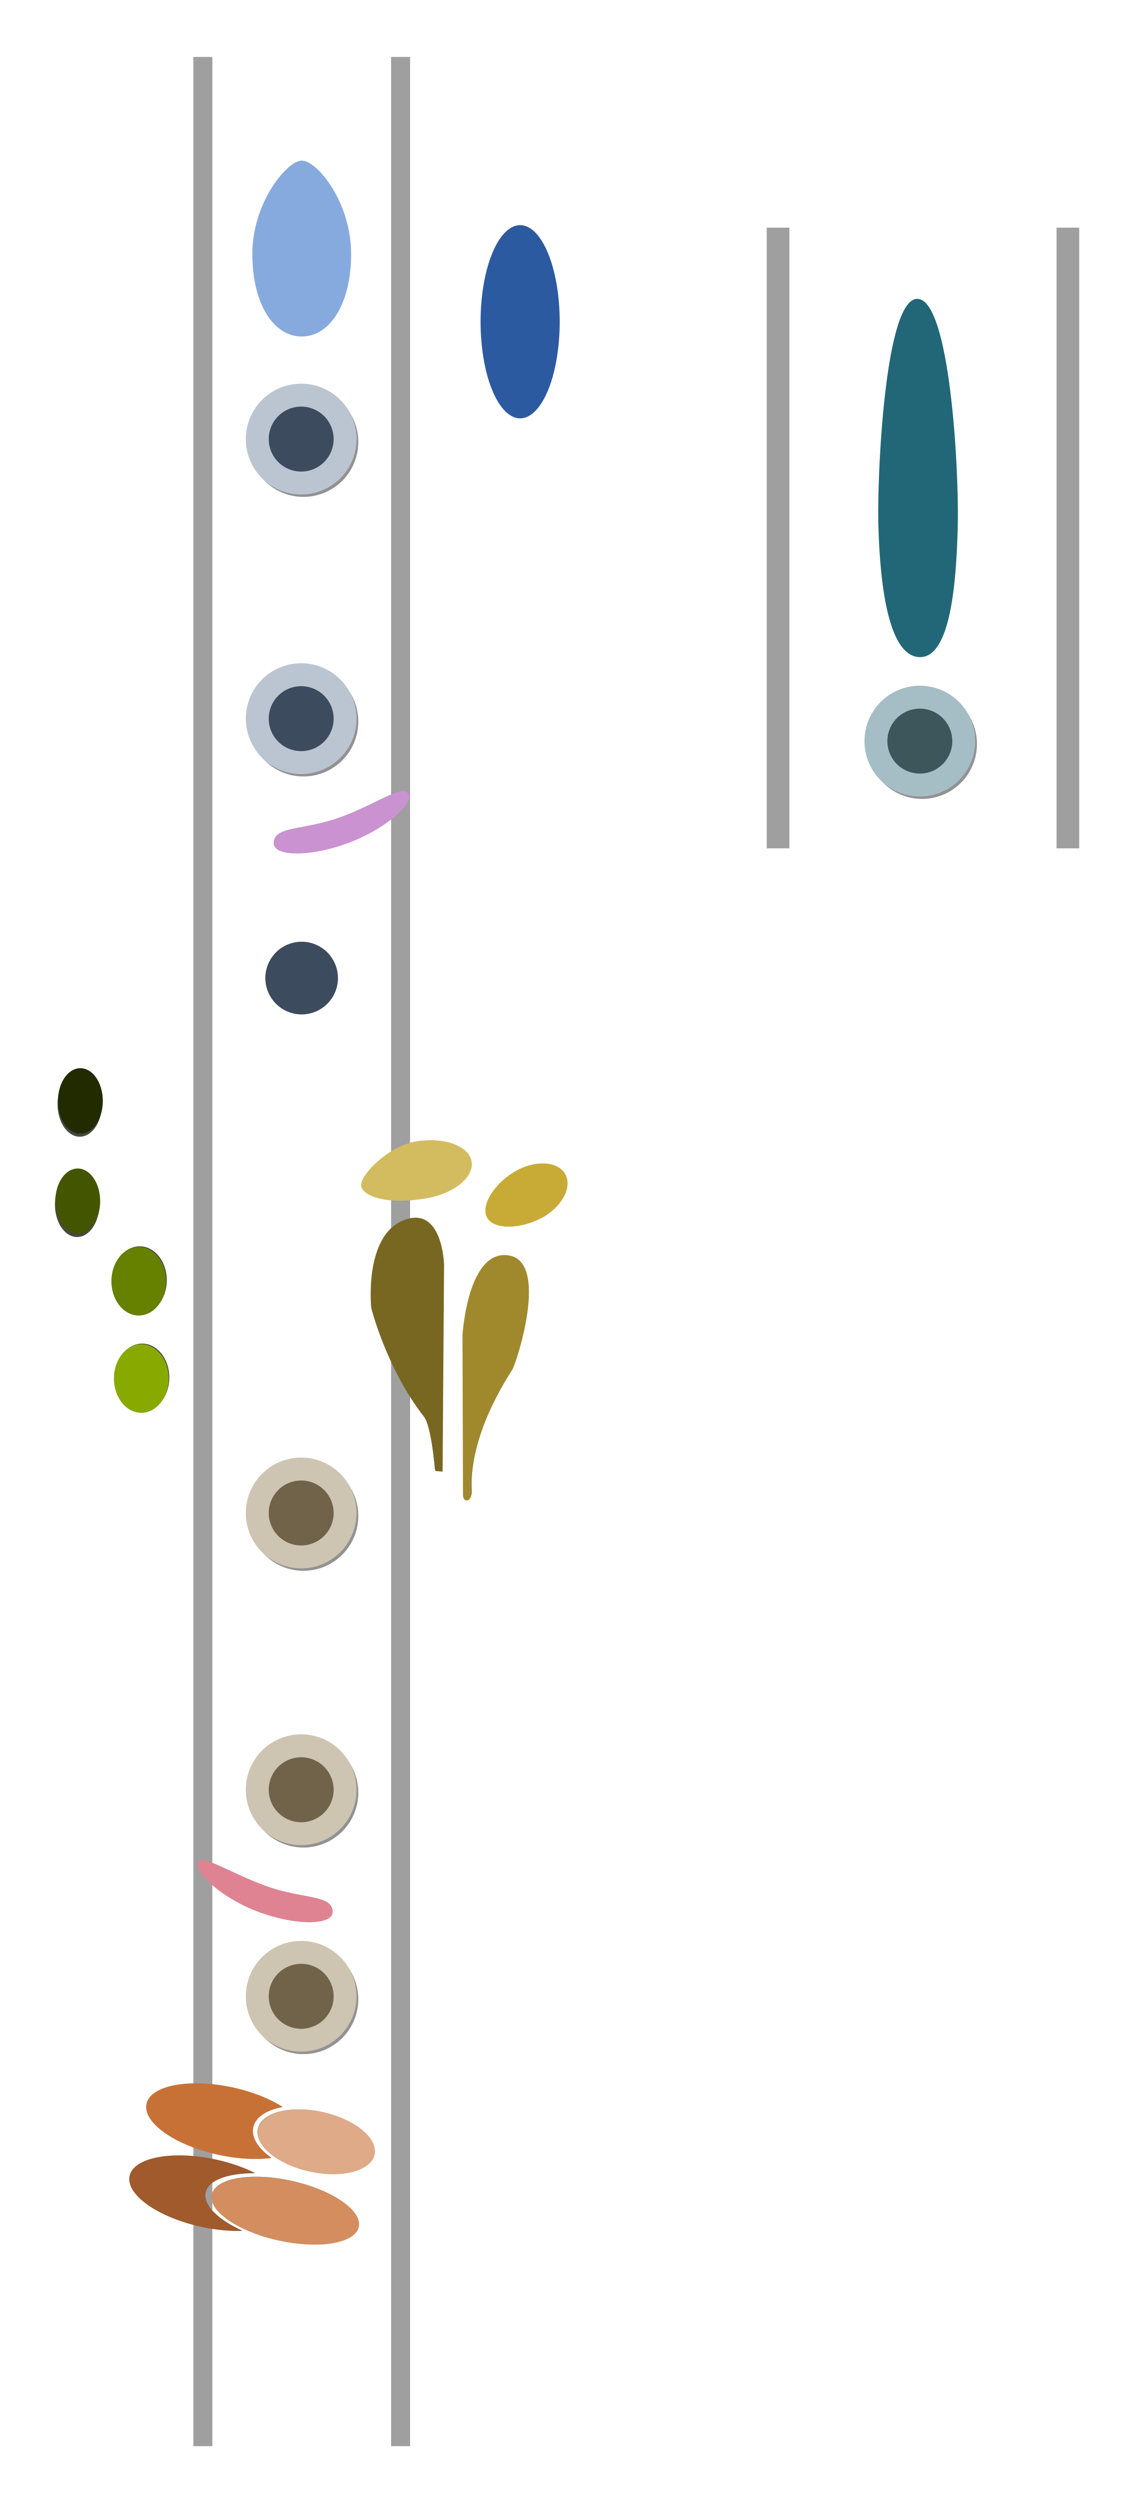<?xml version="1.0" encoding="UTF-8" standalone="no"?>
<!-- Created with Inkscape (http://www.inkscape.org/) -->

<svg
   xmlns:dc="http://purl.org/dc/elements/1.1/"
   xmlns:cc="http://creativecommons.org/ns#"
   xmlns:rdf="http://www.w3.org/1999/02/22-rdf-syntax-ns#"
   xmlns:svg="http://www.w3.org/2000/svg"
   xmlns="http://www.w3.org/2000/svg"
   xmlns:sodipodi="http://sodipodi.sourceforge.net/DTD/sodipodi-0.dtd"
   xmlns:inkscape="http://www.inkscape.org/namespaces/inkscape"
   id="svg2985"
   version="1.1"
   inkscape:version="0.48.5 r10040"
   width="360"
   height="800"
   sodipodi:docname="drawing.svg"
   inkscape:export-filename="/home/evan/code/charts-composition/fingerings/base.png"
   inkscape:export-xdpi="90"
   inkscape:export-ydpi="90">
  <defs
     id="defs2989">
    <linearGradient
       id="linearGradient4202">
      <stop
         id="stop4204"
         offset="0"
         style="stop-color:#2a2a2a;stop-opacity:1;" />
      <stop
         style="stop-color:#4b4b4b;stop-opacity:1;"
         offset="0.25"
         id="stop4206" />
      <stop
         style="stop-color:#6d6d6d;stop-opacity:1;"
         offset="0.5"
         id="stop4208" />
      <stop
         id="stop4210"
         offset="1"
         style="stop-color:#b1b1b1;stop-opacity:1;" />
    </linearGradient>
    <linearGradient
       id="linearGradient3953">
      <stop
         id="stop4198"
         offset="0"
         style="stop-color:#4c4c4c;stop-opacity:1;" />
      <stop
         style="stop-color:#ffffff;stop-opacity:0.588;"
         offset="1"
         id="stop3957" />
    </linearGradient>
  </defs>
  <sodipodi:namedview
     pagecolor="#ffffff"
     bordercolor="#666666"
     borderopacity="1"
     objecttolerance="10"
     gridtolerance="10"
     guidetolerance="10"
     inkscape:pageopacity="0"
     inkscape:pageshadow="2"
     inkscape:window-width="1920"
     inkscape:window-height="1024"
     id="namedview2987"
     showgrid="false"
     inkscape:zoom="1"
     inkscape:cx="-185.30611"
     inkscape:cy="366.60836"
     inkscape:window-x="-3"
     inkscape:window-y="-3"
     inkscape:window-maximized="1"
     inkscape:current-layer="g4338"
     inkscape:snap-global="true"
     fit-margin-top="5"
     fit-margin-left="15"
     fit-margin-right="150"
     fit-margin-bottom="5"
     units="px">
    <inkscape:grid
       type="xygrid"
       id="grid3035"
       empspacing="5"
       visible="true"
       enabled="true"
       snapvisiblegridlinesonly="true"
       originx="-20.16px"
       originy="-40.734px" />
  </sodipodi:namedview>
  <g
     inkscape:groupmode="layer"
     id="layer1"
     inkscape:label="Outline"
     style="display:inline"
     transform="translate(-20.16,-2666.266)">
    <path
       style="fill:#b9b9b9;fill-opacity:1;stroke:#9f9f9f;stroke-width:6.075;stroke-linecap:butt;stroke-linejoin:miter;stroke-miterlimit:4;stroke-opacity:1;stroke-dasharray:none"
       d="m 85.136,2684.491 0,764.616"
       id="path3041"
       inkscape:connector-curvature="0" />
    <path
       style="fill:#b1b1b1;fill-opacity:1;stroke:#9f9f9f;stroke-width:6.075;stroke-linecap:butt;stroke-linejoin:miter;stroke-miterlimit:4;stroke-opacity:1;stroke-dasharray:none"
       d="m 148.461,2684.491 0,764.616"
       id="path3043"
       inkscape:connector-curvature="0" />
    <path
       style="fill:#b9b9b9;fill-opacity:1;stroke:#9f9f9f;stroke-width:7.256;stroke-linecap:butt;stroke-linejoin:miter;stroke-miterlimit:4;stroke-opacity:1;stroke-dasharray:none;display:inline"
       d="m 269.357,2739.125 0,198.63"
       id="path3041-9"
       inkscape:connector-curvature="0" />
    <path
       style="fill:#b1b1b1;fill-opacity:1;stroke:#9f9f9f;stroke-width:7.256;stroke-linecap:butt;stroke-linejoin:miter;stroke-miterlimit:4;stroke-opacity:1;stroke-dasharray:none;display:inline"
       d="m 362.186,2739.125 0,198.63"
       id="path3043-3"
       inkscape:connector-curvature="0" />
  </g>
  <g
     inkscape:groupmode="layer"
     id="layer3"
     inkscape:label="holes"
     style="display:inline"
     transform="translate(-20.16,-2666.266)">
    <path
       sodipodi:type="arc"
       style="fill:#202020;fill-opacity:1;stroke:none"
       id="path3864"
       sodipodi:cx="1224.948"
       sodipodi:cy="1575.231"
       sodipodi:rx="42.742867"
       sodipodi:ry="42.742867"
       d="m 1267.691,1575.231 a 42.743,42.743 0 1 1 -85.486,0 42.743,42.743 0 1 1 85.486,0 z"
       transform="matrix(0.269,0,0,0.269,-212.775,2555.488)" />
    <path
       sodipodi:type="arc"
       style="fill:#202020;fill-opacity:1;stroke:#929292;stroke-width:22.301;stroke-miterlimit:4;stroke-opacity:1;stroke-dasharray:none"
       id="path3864-6"
       sodipodi:cx="1224.948"
       sodipodi:cy="1575.231"
       sodipodi:rx="42.742867"
       sodipodi:ry="42.742867"
       d="m 1267.691,1575.231 a 42.743,42.743 0 1 1 -85.486,0 42.743,42.743 0 1 1 85.486,0 z"
       transform="matrix(0.326,0,0,0.326,-281.985,2383.66)" />
    <path
       sodipodi:type="arc"
       style="fill:#202020;fill-opacity:1;stroke:#929292;stroke-width:22.301;stroke-miterlimit:4;stroke-opacity:1;stroke-dasharray:none"
       id="path3864-1"
       sodipodi:cx="1224.948"
       sodipodi:cy="1575.231"
       sodipodi:rx="42.742867"
       sodipodi:ry="42.742867"
       d="m 1267.691,1575.231 a 42.743,42.743 0 1 1 -85.486,0 42.743,42.743 0 1 1 85.486,0 z"
       transform="matrix(0.326,0,0,0.326,-281.985,2294.188)" />
    <path
       sodipodi:type="arc"
       style="fill:#202020;fill-opacity:1;stroke:#929292;stroke-width:22.301;stroke-miterlimit:4;stroke-opacity:1;stroke-dasharray:none"
       id="path3864-8"
       sodipodi:cx="1224.948"
       sodipodi:cy="1575.231"
       sodipodi:rx="42.742867"
       sodipodi:ry="42.742867"
       d="m 1267.691,1575.231 a 42.743,42.743 0 1 1 -85.486,0 42.743,42.743 0 1 1 85.486,0 z"
       transform="matrix(0.326,0,0,0.326,-281.985,2637.867)" />
    <path
       sodipodi:type="arc"
       style="fill:#202020;fill-opacity:1;stroke:#929292;stroke-width:22.301;stroke-miterlimit:4;stroke-opacity:1;stroke-dasharray:none"
       id="path3864-2"
       sodipodi:cx="1224.948"
       sodipodi:cy="1575.231"
       sodipodi:rx="42.742867"
       sodipodi:ry="42.742867"
       d="m 1267.691,1575.231 a 42.743,42.743 0 1 1 -85.486,0 42.743,42.743 0 1 1 85.486,0 z"
       transform="matrix(0.326,0,0,0.326,-281.985,2726.436)" />
    <path
       sodipodi:type="arc"
       style="fill:#202020;fill-opacity:1;stroke:#929292;stroke-width:22.301;stroke-miterlimit:4;stroke-opacity:1;stroke-dasharray:none"
       id="path3864-15"
       sodipodi:cx="1224.948"
       sodipodi:cy="1575.231"
       sodipodi:rx="42.742867"
       sodipodi:ry="42.742867"
       d="m 1267.691,1575.231 a 42.743,42.743 0 1 1 -85.486,0 42.743,42.743 0 1 1 85.486,0 z"
       transform="matrix(0.326,0,0,0.326,-281.985,2792.543)" />
    <path
       sodipodi:type="arc"
       style="fill:#202020;fill-opacity:1;stroke:#929292;stroke-width:22.301;stroke-miterlimit:4;stroke-opacity:1;stroke-dasharray:none;display:inline"
       id="path3864-1-4"
       sodipodi:cx="1224.948"
       sodipodi:cy="1575.231"
       sodipodi:rx="42.742867"
       sodipodi:ry="42.742867"
       d="m 1267.691,1575.231 a 42.743,42.743 0 1 1 -85.486,0 42.743,42.743 0 1 1 85.486,0 z"
       transform="matrix(0.326,0,0,0.326,-83.841,2390.845)" />
  </g>
  <g
     inkscape:groupmode="layer"
     id="layer5"
     inkscape:label="keys_bottom"
     style="display:inline"
     transform="translate(-20.16,-2666.266)">
    <path
       style="fill:#474747;fill-opacity:1;stroke:none"
       d="m 161.793,3136.787 0.465,-65.628 c 0,0 -0.494,-18.686 -12.697,-14.003 -12.78,4.904 -10.374,27.797 -10.374,27.797 0,0 4.752,19.117 16.722,34.486 2.463,3.162 3.561,17.138 3.561,17.138 z"
       id="path3980"
       inkscape:connector-curvature="0"
       sodipodi:nodetypes="ccscscc" />
    <path
       id="path3856"
       style="fill:#4d4d4d;fill-opacity:1;stroke:none;display:inline"
       d="m 326.779,2834.287 c -0.441,19.216 -2.528,41.663 -11.929,41.647 -10.053,-0.018 -12.746,-22.903 -13.236,-42.134 -0.391,-15.323 2.047,-71.273 12.336,-71.273 10.288,0 13.251,53.423 12.83,71.76 z"
       inkscape:connector-curvature="0"
       sodipodi:nodetypes="sssss" />
    <path
       style="fill:#474747;fill-opacity:1;stroke:none"
       d="m 171.018,3038.042 c 0.819,4.987 -5.703,10.218 -14.569,11.665 -13.536,2.208 -19.915,-1.174 -20.396,-3.834 -0.626,-3.46 8.567,-12.771 17.432,-14.226 8.865,-1.455 16.714,1.408 17.533,6.396 z"
       id="path3102"
       inkscape:connector-curvature="0"
       sodipodi:nodetypes="sssss" />
    <path
       style="fill:#474747;fill-opacity:1;stroke:none;display:inline"
       d="m 175.141,359.54 c 0,4.318 -7.468,7.819 -16.68,7.819 -9.212,0 -19.417,-3.422 -19.417,-7.74 0,-4.318 10.205,-7.897 19.417,-7.897 9.212,0 16.68,3.501 16.68,7.819 z"
       id="path3102-1"
       inkscape:connector-curvature="0"
       sodipodi:nodetypes="sssss"
       transform="matrix(0.688,-0.377,0.521,0.952,-106.7,2765.952)" />
    <path
       sodipodi:type="arc"
       style="fill:#474747;fill-opacity:1;stroke:none"
       id="path3946"
       sodipodi:cx="169.54797"
       sodipodi:cy="98.955971"
       sodipodi:rx="12.531807"
       sodipodi:ry="42.755577"
       d="m 182.08,98.956 a 12.532,42.756 0 1 1 -25.064,0 12.532,42.756 0 1 1 25.064,0 z"
       transform="matrix(1,0,0,0.716,17.211,2698.471)" />
    <path
       style="fill:#757575;fill-opacity:1;stroke:none;display:inline"
       d="m 62.312,666.844 c -8.2,0.097 -14.272,2.455 -15.156,6.5 -1.287,5.884 8.889,13.101 22.719,16.125 6.259,1.369 12.195,1.655 16.938,1 C 82.609,687.559 80.287,684.011 81,680.75 c 0.713,-3.259 4.314,-5.516 9.344,-6.406 -4.038,-2.58 -9.544,-4.817 -15.812,-6.188 -4.322,-0.945 -8.491,-1.357 -12.219,-1.312 z"
       transform="translate(20.16,2666.266)"
       id="path3957-3-9"
       inkscape:connector-curvature="0" />
    <path
       style="fill:#757575;fill-opacity:1;stroke:none;display:inline"
       d="m 56.875,689.906 c -8.2,0.097 -14.272,2.455 -15.156,6.5 -1.287,5.884 8.889,13.101 22.719,16.125 4.655,1.018 9.122,1.406 13.062,1.281 -7.748,-3.515 -12.557,-8.18 -11.688,-12.156 0.87,-3.978 7.175,-6.198 15.688,-6.156 -3.529,-1.759 -7.75,-3.263 -12.406,-4.281 -4.322,-0.945 -8.491,-1.357 -12.219,-1.312 z"
       transform="translate(20.16,2666.266)"
       id="path3957-3-9-7"
       inkscape:connector-curvature="0" />
    <path
       sodipodi:type="arc"
       style="fill:#727272;fill-opacity:1;stroke:none;display:inline"
       id="path3957"
       sodipodi:cx="159.89481"
       sodipodi:cy="670.46826"
       sodipodi:rx="20.459238"
       sodipodi:ry="9.6432076"
       d="m 180.354,670.468 a 20.459,9.643 0 1 1 -40.918,0 20.459,9.643 0 1 1 40.918,0 z"
       transform="matrix(0.903,0.198,-0.214,0.977,120.3,2664.877)" />
    <path
       sodipodi:type="arc"
       style="fill:#727272;fill-opacity:1;stroke:none;display:inline"
       id="path3957-3"
       sodipodi:cx="159.89481"
       sodipodi:cy="670.46826"
       sodipodi:rx="20.459238"
       sodipodi:ry="9.6432076"
       d="m 180.354,670.468 a 20.459,9.643 0 1 1 -40.918,0 20.459,9.643 0 1 1 40.918,0 z"
       transform="matrix(1.139,0.249,-0.214,0.977,72.743,2678.726)" />
    <path
       style="fill:#727272;fill-opacity:1;stroke:none"
       d="m 132.443,2747.492 c 0,16.304 -7.004,26.163 -15.645,26.163 -8.64,0 -15.645,-9.859 -15.645,-26.163 0,-16.304 11.07,-29.522 15.645,-29.522 4.928,0 15.645,13.217 15.645,29.522 z"
       id="path4071"
       inkscape:connector-curvature="0"
       sodipodi:nodetypes="sssss" />
    <path
       style="fill:#727272;fill-opacity:1;stroke:none"
       d="m 126.472,3278.047 c 0,4.301 -11.476,4.398 -23.265,0.087 -11.788,-4.311 -20.672,-12.674 -19.425,-15.699 1.179,-2.859 9.657,3.079 21.446,7.39 11.788,4.311 21.244,2.684 21.244,8.221 z"
       id="path4076"
       inkscape:connector-curvature="0"
       sodipodi:nodetypes="cssssc" />
    <path
       style="fill:#727272;fill-opacity:1;stroke:none;display:inline"
       d="m 108.05,2936.015 c 0,4.301 11.476,4.398 23.265,0.087 11.788,-4.311 21.435,-12.618 19.425,-15.699 -2.008,-3.078 -9.657,3.079 -21.446,7.39 -11.788,4.311 -21.244,2.684 -21.244,8.221 z"
       id="path4076-0"
       inkscape:connector-curvature="0"
       sodipodi:nodetypes="cssssc" />
    <path
       sodipodi:type="arc"
       style="fill:#474747;fill-opacity:1;stroke:none;display:inline"
       id="path3864-0-3"
       sodipodi:cx="1224.948"
       sodipodi:cy="1575.231"
       sodipodi:rx="42.742867"
       sodipodi:ry="42.742867"
       d="m 1267.691,1575.231 a 42.743,42.743 0 1 1 -85.486,0 42.743,42.743 0 1 1 85.486,0 z"
       transform="matrix(0.203,0,0,0.254,-182.955,2706.998)" />
    <path
       sodipodi:type="arc"
       style="fill:#474747;fill-opacity:1;stroke:none;display:inline"
       id="path3864-0-36"
       sodipodi:cx="1224.948"
       sodipodi:cy="1575.231"
       sodipodi:rx="42.742867"
       sodipodi:ry="42.742867"
       d="m 1267.691,1575.231 a 42.743,42.743 0 1 1 -85.486,0 42.743,42.743 0 1 1 85.486,0 z"
       transform="matrix(0.203,0,0,0.254,-183.766,2675.864)" />
    <path
       style="fill:#474747;fill-opacity:1;stroke:none;display:inline"
       d="m 168.559,3143.941 -0.157,-50.181 c 0,0 1.57,-27.273 14.6,-25.309 13.03,1.964 2.512,33.818 1.256,36 -1.256,2.182 -13.997,20.7 -13.03,39.054 0.162,3.078 -2.826,3.491 -2.669,0.436 z"
       id="path3982"
       inkscape:connector-curvature="0"
       sodipodi:nodetypes="ccsssc" />
    <path
       sodipodi:type="arc"
       style="fill:#474747;fill-opacity:1;stroke:none;display:inline"
       id="path3864-0"
       sodipodi:cx="1224.948"
       sodipodi:cy="1575.231"
       sodipodi:rx="42.742867"
       sodipodi:ry="42.742867"
       d="m 1267.691,1575.231 a 42.743,42.743 0 1 1 -85.486,0 42.743,42.743 0 1 1 85.486,0 z"
       transform="matrix(0.166,0,0,0.243,-157.638,2636.876)" />
    <path
       sodipodi:type="arc"
       style="fill:#474747;fill-opacity:1;stroke:none;display:inline"
       id="path3864-0-4"
       sodipodi:cx="1224.948"
       sodipodi:cy="1575.231"
       sodipodi:rx="42.742867"
       sodipodi:ry="42.742867"
       d="m 1267.691,1575.231 a 42.743,42.743 0 1 1 -85.486,0 42.743,42.743 0 1 1 85.486,0 z"
       transform="matrix(0.166,0,0,0.243,-158.483,2668.978)" />
  </g>
  <g
     inkscape:groupmode="layer"
     id="layer4"
     inkscape:label="keys_top"
     style="display:none"
     transform="translate(-20.16,-2666.266)" />
  <g
     transform="translate(-20.16,-2666.266)"
     style="display:inline"
     inkscape:label="colors"
     id="g4338"
     inkscape:groupmode="layer">
    <path
       transform="matrix(0.272,0,0,0.272,-216.41,2550.813)"
       d="m 1267.691,1575.231 a 42.743,42.743 0 1 1 -85.486,0 42.743,42.743 0 1 1 85.486,0 z"
       sodipodi:ry="42.742867"
       sodipodi:rx="42.742867"
       sodipodi:cy="1575.231"
       sodipodi:cx="1224.948"
       id="path4340"
       style="fill:#3d4b5f;fill-opacity:1;stroke:none"
       sodipodi:type="arc" />
    <path
       transform="matrix(0.329,0,0,0.329,-286.384,2378.004)"
       d="m 1267.691,1575.231 a 42.743,42.743 0 1 1 -85.486,0 42.743,42.743 0 1 1 85.486,0 z"
       sodipodi:ry="42.742867"
       sodipodi:rx="42.742867"
       sodipodi:cy="1575.231"
       sodipodi:cx="1224.948"
       id="path4342"
       style="fill:#3d4b5f;fill-opacity:1;stroke:#bbc5d2;stroke-width:22.301;stroke-miterlimit:4;stroke-opacity:1;stroke-dasharray:none"
       sodipodi:type="arc" />
    <path
       transform="matrix(0.329,0,0,0.329,-286.384,2288.532)"
       d="m 1267.691,1575.231 a 42.743,42.743 0 1 1 -85.486,0 42.743,42.743 0 1 1 85.486,0 z"
       sodipodi:ry="42.742867"
       sodipodi:rx="42.742867"
       sodipodi:cy="1575.231"
       sodipodi:cx="1224.948"
       id="path4344"
       style="fill:#3d4b5f;fill-opacity:1;stroke:#bbc5d2;stroke-width:22.301;stroke-miterlimit:4;stroke-opacity:1;stroke-dasharray:none"
       sodipodi:type="arc" />
    <path
       transform="matrix(0.329,0,0,0.329,-286.384,2632.21)"
       d="m 1267.691,1575.231 a 42.743,42.743 0 1 1 -85.486,0 42.743,42.743 0 1 1 85.486,0 z"
       sodipodi:ry="42.742867"
       sodipodi:rx="42.742867"
       sodipodi:cy="1575.231"
       sodipodi:cx="1224.948"
       id="path4346"
       style="fill:#71634a;fill-opacity:1;stroke:#cdc4b2;stroke-width:22.301;stroke-miterlimit:4;stroke-opacity:1;stroke-dasharray:none"
       sodipodi:type="arc" />
    <path
       transform="matrix(0.329,0,0,0.329,-286.384,2720.78)"
       d="m 1267.691,1575.231 a 42.743,42.743 0 1 1 -85.486,0 42.743,42.743 0 1 1 85.486,0 z"
       sodipodi:ry="42.742867"
       sodipodi:rx="42.742867"
       sodipodi:cy="1575.231"
       sodipodi:cx="1224.948"
       id="path4348"
       style="fill:#71634a;fill-opacity:1;stroke:#cdc4b2;stroke-width:22.301;stroke-miterlimit:4;stroke-opacity:1;stroke-dasharray:none"
       sodipodi:type="arc" />
    <path
       transform="matrix(0.329,0,0,0.329,-286.384,2786.887)"
       d="m 1267.691,1575.231 a 42.743,42.743 0 1 1 -85.486,0 42.743,42.743 0 1 1 85.486,0 z"
       sodipodi:ry="42.742867"
       sodipodi:rx="42.742867"
       sodipodi:cy="1575.231"
       sodipodi:cx="1224.948"
       id="path4350"
       style="fill:#71634a;fill-opacity:1;stroke:#cdc4b2;stroke-width:22.301;stroke-miterlimit:4;stroke-opacity:1;stroke-dasharray:none"
       sodipodi:type="arc" />
    <path
       transform="matrix(0.329,0,0,0.329,-88.24,2385.189)"
       d="m 1267.691,1575.231 a 42.743,42.743 0 1 1 -85.486,0 42.743,42.743 0 1 1 85.486,0 z"
       sodipodi:ry="42.742867"
       sodipodi:rx="42.742867"
       sodipodi:cy="1575.231"
       sodipodi:cx="1224.948"
       id="path4352"
       style="fill:#3d565c;fill-opacity:1;stroke:#a5bec5;stroke-width:22.301;stroke-miterlimit:4;stroke-opacity:1;stroke-dasharray:none;display:inline"
       sodipodi:type="arc" />
    <path
       sodipodi:nodetypes="ccscscc"
       inkscape:connector-curvature="0"
       id="path4304"
       d="m 161.916,3137.231 0.47,-66.352 c 0,0 -0.5,-18.892 -12.837,-14.158 -12.921,4.958 -10.488,28.104 -10.488,28.104 0,0 4.804,19.328 16.907,34.866 2.49,3.197 3.601,17.327 3.601,17.327 z"
       style="fill:#786721;fill-opacity:1;stroke:none;display:inline" />
    <path
       sodipodi:nodetypes="sssss"
       inkscape:connector-curvature="0"
       d="m 326.918,2834.453 c -0.446,19.428 -2.555,42.122 -12.061,42.106 -10.164,-0.018 -12.887,-23.156 -13.382,-42.599 -0.395,-15.492 2.07,-72.059 12.472,-72.059 10.402,0 13.397,54.012 12.971,72.552 z"
       style="fill:#216778;fill-opacity:1;stroke:none;display:inline"
       id="path4306" />
    <path
       sodipodi:nodetypes="sssss"
       inkscape:connector-curvature="0"
       id="path4308"
       d="m 171.21,3038.011 c 0.828,5.042 -5.766,10.331 -14.729,11.793 -13.685,2.233 -20.134,-1.187 -20.621,-3.876 -0.633,-3.498 8.662,-12.912 17.624,-14.383 8.962,-1.471 16.899,1.424 17.726,6.466 z"
       style="fill:#d3bc5f;fill-opacity:1;stroke:none;display:inline" />
    <path
       sodipodi:nodetypes="sssss"
       inkscape:connector-curvature="0"
       id="path4310"
       d="m 201.231,3042.084 c 2.274,4.155 -1.079,10.367 -7.489,13.875 -6.41,3.508 -15.313,4.101 -17.587,-0.053 -2.274,-4.155 2.942,-11.485 9.353,-14.993 6.41,-3.508 13.45,-2.983 15.724,1.171 z"
       style="fill:#c8ab37;fill-opacity:1;stroke:none;display:inline" />
    <path
       transform="matrix(1.011,0,0,0.723,15.341,2697.69)"
       d="m 182.08,98.956 a 12.532,42.756 0 1 1 -25.064,0 12.532,42.756 0 1 1 25.064,0 z"
       sodipodi:ry="42.755577"
       sodipodi:rx="12.531807"
       sodipodi:cy="98.955971"
       sodipodi:cx="169.54797"
       id="path4312"
       style="fill:#2c5aa0;fill-opacity:1;stroke:none;display:inline"
       sodipodi:type="arc" />
    <path
       inkscape:connector-curvature="0"
       id="path4314"
       d="m 82.402,3332.977 c -8.291,0.099 -14.429,2.482 -15.323,6.572 -1.301,5.949 8.987,13.245 22.969,16.303 6.328,1.384 12.329,1.673 17.124,1.011 -4.249,-2.942 -6.598,-6.529 -5.877,-9.826 0.721,-3.295 4.362,-5.576 9.447,-6.477 -4.083,-2.609 -9.649,-4.87 -15.987,-6.256 -4.369,-0.956 -8.585,-1.372 -12.354,-1.327 z"
       style="fill:#c87137;fill-opacity:1;stroke:none;display:inline" />
    <path
       inkscape:connector-curvature="0"
       id="path4316"
       d="m 76.983,3356.04 c -8.291,0.099 -14.429,2.482 -15.323,6.572 -1.301,5.949 8.987,13.245 22.969,16.303 4.707,1.029 9.223,1.422 13.207,1.295 -7.833,-3.554 -12.695,-8.271 -11.816,-12.29 0.879,-4.021 7.254,-6.266 15.861,-6.224 -3.568,-1.778 -7.835,-3.299 -12.543,-4.329 -4.369,-0.956 -8.585,-1.372 -12.354,-1.327 z"
       style="fill:#a05a2c;fill-opacity:1;stroke:none;display:inline" />
    <path
       transform="matrix(0.913,0.2,-0.216,0.988,120.287,2657.304)"
       d="m 180.354,670.468 a 20.459,9.643 0 1 1 -40.918,0 20.459,9.643 0 1 1 40.918,0 z"
       sodipodi:ry="9.6432076"
       sodipodi:rx="20.459238"
       sodipodi:cy="670.46826"
       sodipodi:cx="159.89481"
       id="path4318"
       style="fill:#deaa87;fill-opacity:1;stroke:none;display:inline"
       sodipodi:type="arc" />
    <path
       transform="matrix(1.151,0.252,-0.216,0.988,72.314,2671.062)"
       d="m 180.354,670.468 a 20.459,9.643 0 1 1 -40.918,0 20.459,9.643 0 1 1 40.918,0 z"
       sodipodi:ry="9.6432076"
       sodipodi:rx="20.459238"
       sodipodi:cy="670.46826"
       sodipodi:cx="159.89481"
       id="path4320"
       style="fill:#d38d5f;fill-opacity:1;stroke:none;display:inline"
       sodipodi:type="arc" />
    <path
       sodipodi:nodetypes="sssss"
       inkscape:connector-curvature="0"
       id="path4322"
       d="m 132.616,2747.51 c 0,16.484 -7.082,26.451 -15.817,26.451 -8.736,0 -15.817,-9.967 -15.817,-26.451 0,-16.484 11.192,-29.847 15.817,-29.847 4.982,0 15.817,13.363 15.817,29.847 z"
       style="fill:#87aade;fill-opacity:1;stroke:none;display:inline" />
    <path
       sodipodi:nodetypes="cssssc"
       inkscape:connector-curvature="0"
       id="path4324"
       d="m 126.708,3278.119 c 0,4.349 -11.603,4.447 -23.521,0.089 -11.918,-4.359 -20.9,-12.813 -19.639,-15.872 1.192,-2.89 9.764,3.113 21.682,7.472 11.918,4.359 21.478,2.714 21.478,8.312 z"
       style="fill:#df8392;fill-opacity:1;stroke:none;display:inline" />
    <path
       sodipodi:nodetypes="cssssc"
       inkscape:connector-curvature="0"
       id="path4326"
       d="m 107.813,2936.088 c 0,4.349 11.603,4.447 23.521,0.089 11.918,-4.359 21.671,-12.757 19.639,-15.872 -2.03,-3.112 -9.764,3.113 -21.682,7.472 -11.918,4.359 -21.478,2.714 -21.478,8.312 z"
       style="fill:#ca92d0;fill-opacity:1;stroke:none;display:inline" />
    <path
       transform="matrix(0.205,0,0,0.257,-185.699,2702.584)"
       d="m 1267.691,1575.231 a 42.743,42.743 0 1 1 -85.486,0 42.743,42.743 0 1 1 85.486,0 z"
       sodipodi:ry="42.742867"
       sodipodi:rx="42.742867"
       sodipodi:cy="1575.231"
       sodipodi:cx="1224.948"
       id="path4328"
       style="fill:#88aa00;fill-opacity:1;stroke:none;display:inline"
       sodipodi:type="arc" />
    <path
       transform="matrix(0.205,0,0,0.257,-186.51,2671.449)"
       d="m 1267.691,1575.231 a 42.743,42.743 0 1 1 -85.486,0 42.743,42.743 0 1 1 85.486,0 z"
       sodipodi:ry="42.742867"
       sodipodi:rx="42.742867"
       sodipodi:cy="1575.231"
       sodipodi:cx="1224.948"
       id="path4330"
       style="fill:#668000;fill-opacity:1;stroke:none;display:inline"
       sodipodi:type="arc" />
    <path
       sodipodi:nodetypes="ccsssc"
       inkscape:connector-curvature="0"
       id="path4332"
       d="m 168.445,3144.346 -0.159,-50.735 c 0,0 1.587,-27.573 14.761,-25.588 13.173,1.985 2.539,34.191 1.27,36.397 -1.27,2.206 -14.151,20.928 -13.173,39.485 0.164,3.111 -2.857,3.53 -2.698,0.441 z"
       style="fill:#a0892c;fill-opacity:1;stroke:none;display:inline" />
    <path
       transform="matrix(0.168,0,0,0.245,-159.887,2632.658)"
       d="m 1267.691,1575.231 a 42.743,42.743 0 1 1 -85.486,0 42.743,42.743 0 1 1 85.486,0 z"
       sodipodi:ry="42.742867"
       sodipodi:rx="42.742867"
       sodipodi:cy="1575.231"
       sodipodi:cx="1224.948"
       id="path4334"
       style="fill:#222b00;fill-opacity:1;stroke:none;display:inline"
       sodipodi:type="arc" />
    <path
       transform="matrix(0.168,0,0,0.245,-160.731,2664.76)"
       d="m 1267.691,1575.231 a 42.743,42.743 0 1 1 -85.486,0 42.743,42.743 0 1 1 85.486,0 z"
       sodipodi:ry="42.742867"
       sodipodi:rx="42.742867"
       sodipodi:cy="1575.231"
       sodipodi:cx="1224.948"
       id="path4336"
       style="fill:#445500;fill-opacity:1;stroke:none;display:inline"
       sodipodi:type="arc" />
  </g>
</svg>

